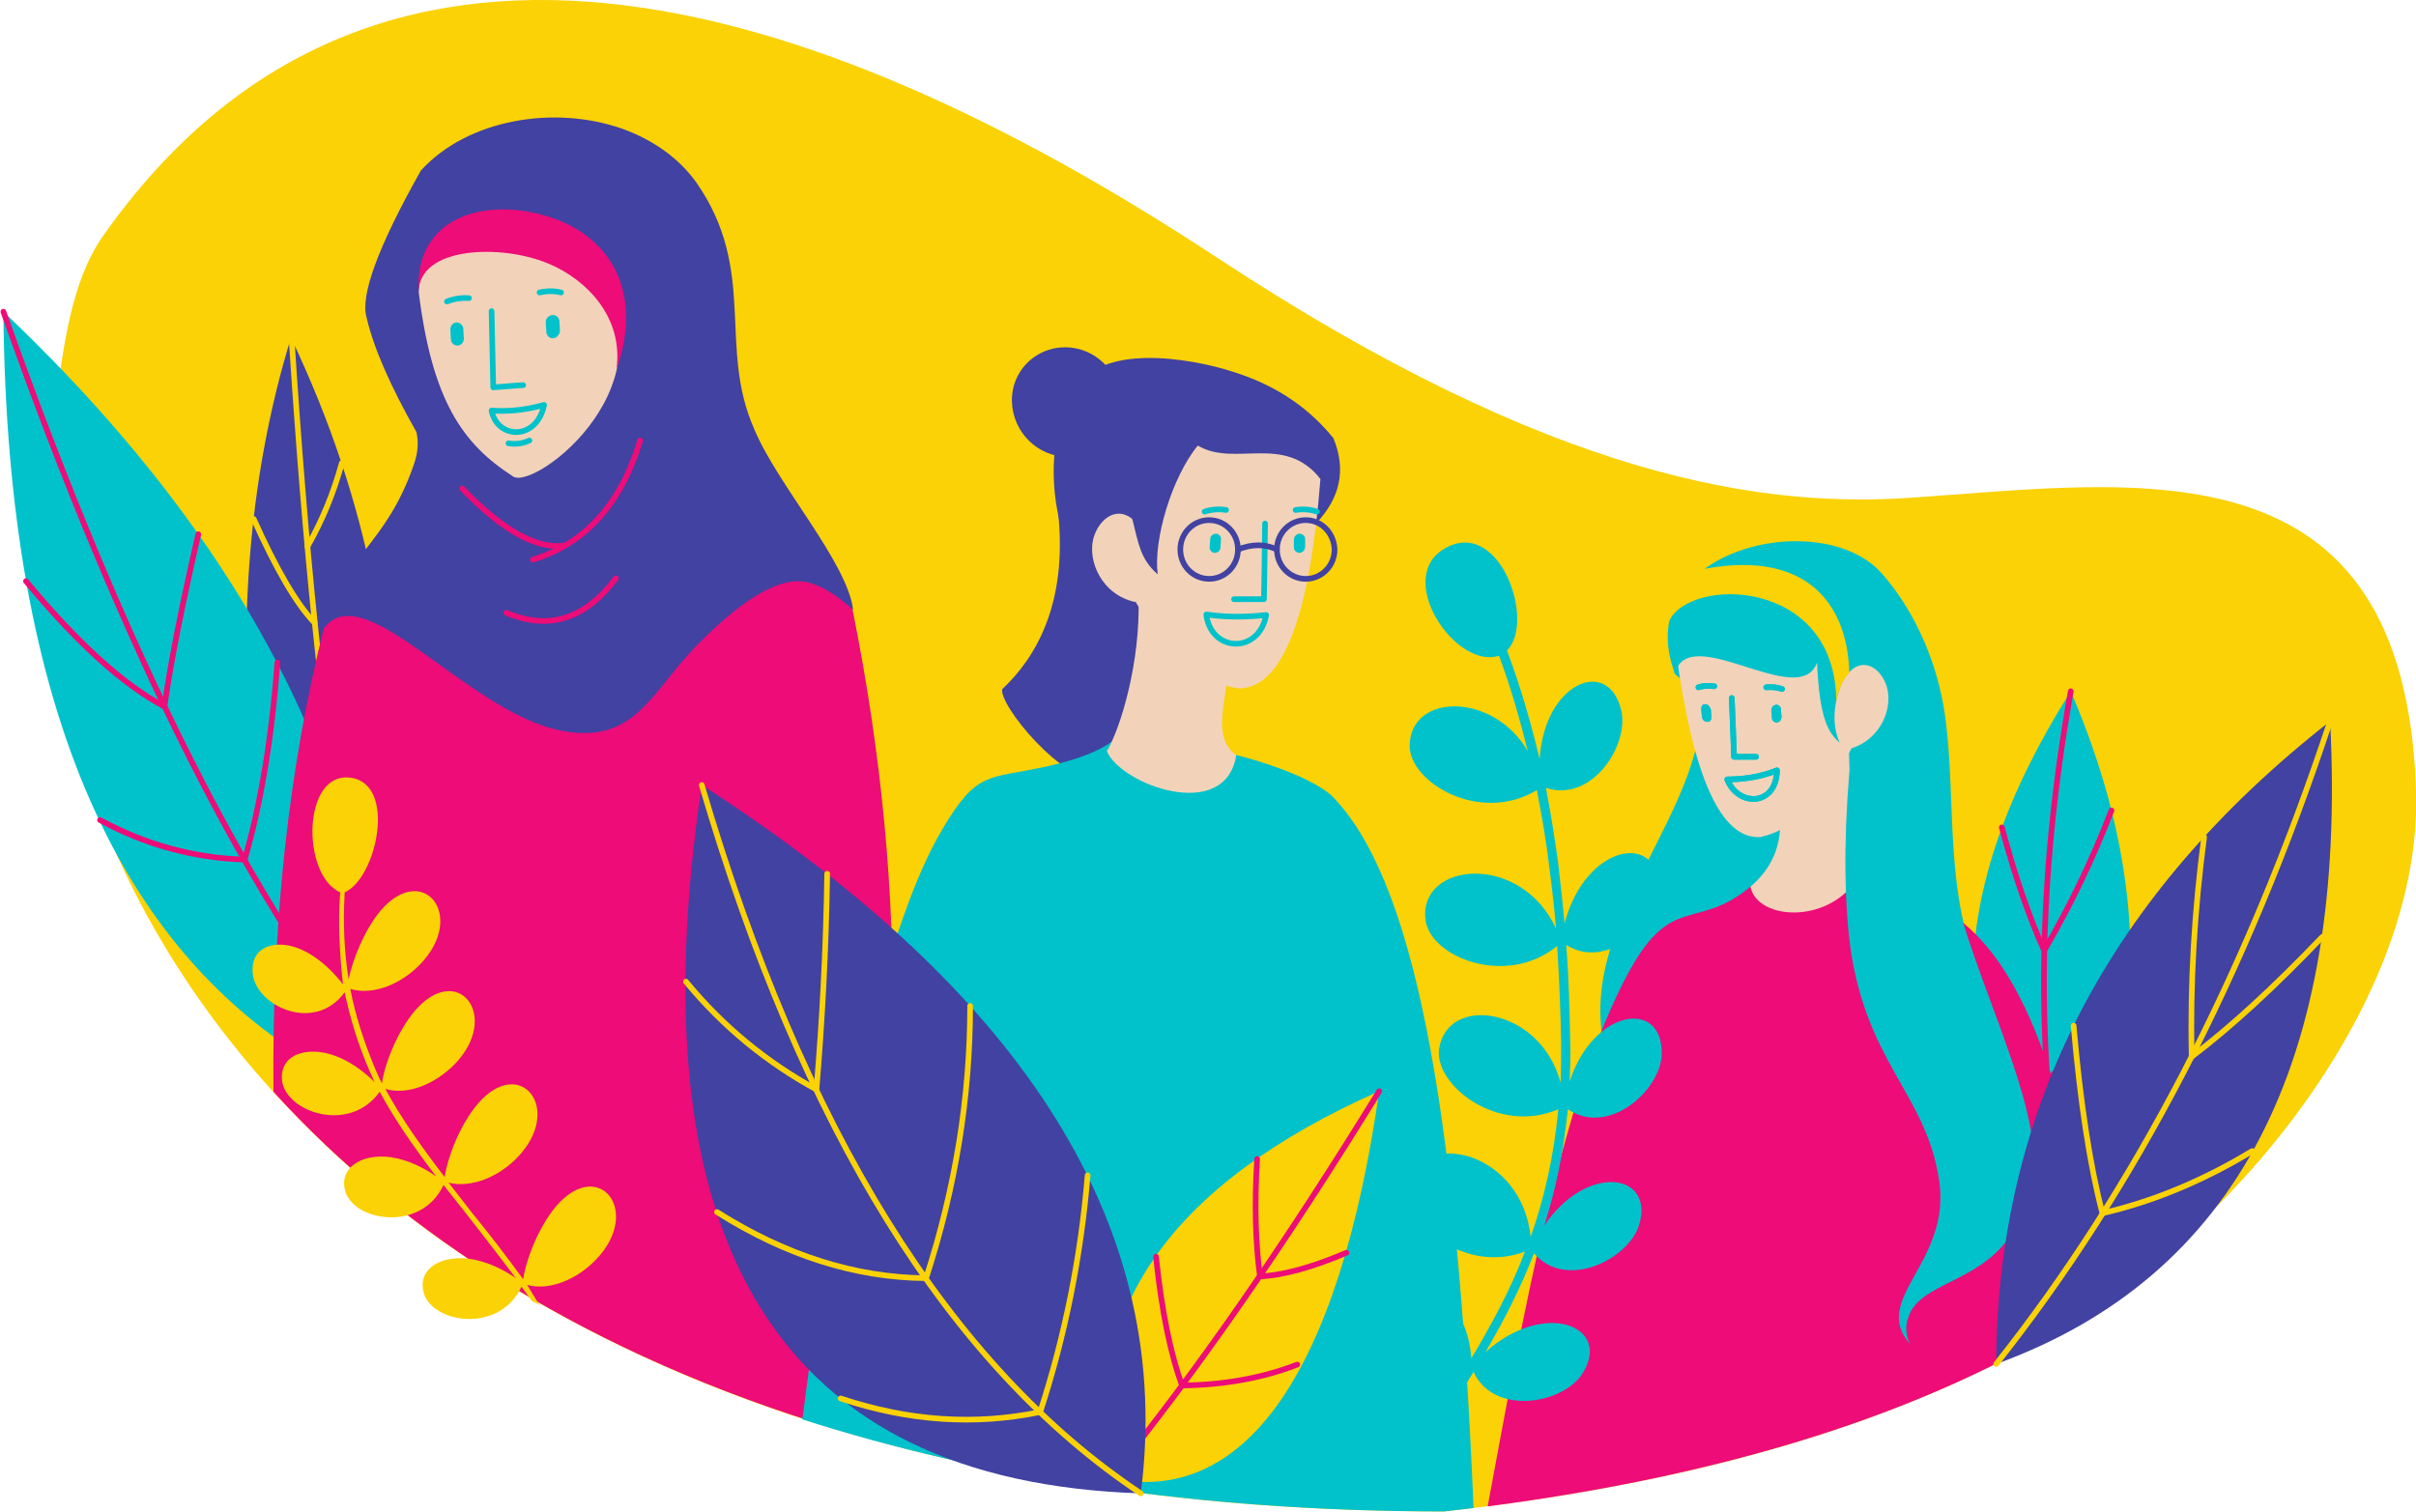 <?xml version="1.0" encoding="UTF-8"?><svg xmlns="http://www.w3.org/2000/svg" xmlns:xlink="http://www.w3.org/1999/xlink" height="267.6" preserveAspectRatio="xMidYMid meet" version="1.0" viewBox="-0.1 0.0 427.6 267.6" width="427.6" zoomAndPan="magnify"><defs><clipPath id="a"><path d="M 7 0 L 427.539 0 L 427.539 267.578 L 7 267.578 Z M 7 0"/></clipPath><clipPath id="b"><path d="M 141 131 L 261 131 L 261 267.578 L 141 267.578 Z M 141 131"/></clipPath></defs><g><g clip-path="url(#a)" id="change1_4"><path d="M 255.5 267.578 C 304.199 262.18 342.801 249.879 371.398 230.879 C 389.801 218.578 409.102 197.98 419.602 175.078 C 424.898 163.578 427.898 151.578 427.5 139.781 C 425.398 77.781 378.898 85.281 338.699 88.078 C 312.199 89.98 275.199 85.078 215.102 45.48 C 142.398 -2.32 65.398 -25.219 18.199 41.68 C 12.301 50.078 11.199 61.578 9.5 72.879 C -4.102 159.18 68.699 267.578 255.5 267.578" fill="#fad206" fill-rule="evenodd"/></g><g id="change2_1"><path d="M 45.102 143.781 C 60.801 146.781 68.602 148.281 68.602 148.281 C 70.898 118.281 65.199 88.781 51.398 59.781 C 43.699 84.879 41.602 112.879 45.102 143.781" fill="#4142a1" fill-rule="evenodd"/></g><path d="M 515 2077.988 C 538.984 1705.995 570 1402.011 608.984 1165.995" fill="none" stroke="#fad206" stroke-linecap="round" stroke-linejoin="round" stroke-miterlimit="22.926" stroke-width="10.001" transform="matrix(.1 0 0 -.1 0 267.58)"/><path d="M 448.008 1757.011 C 488.008 1667.987 523.984 1605.995 556.016 1572.987" fill="none" stroke="#fad206" stroke-linecap="round" stroke-linejoin="round" stroke-miterlimit="22.926" stroke-width="10.001" transform="matrix(.1 0 0 -.1 0 267.58)"/><path d="M 543.008 1707.987 C 570 1755.019 590 1805.019 603.984 1855.995" fill="none" stroke="#fad206" stroke-linecap="round" stroke-linejoin="round" stroke-miterlimit="22.926" stroke-width="10.001" transform="matrix(.1 0 0 -.1 0 267.58)"/><g id="change3_1"><path d="M 61 146.879 C 60.5 176.18 60.199 190.879 60.199 190.879 C 21 170.578 1.102 125.379 0.5 55.18 C 31.398 84.48 51.5 115.078 61 146.879" fill="#01c2cb" fill-rule="evenodd"/></g><path d="M 5 2124.003 C 221.016 1514.003 446.992 1067.011 681.992 782.987" fill="none" stroke="#ed0c78" stroke-linecap="round" stroke-linejoin="round" stroke-miterlimit="22.926" stroke-width="10.001" transform="matrix(.1 0 0 -.1 0 267.58)"/><path d="M 45 1647.011 C 136.016 1537.011 218.008 1462.987 290 1425.019 C 301.016 1502.987 321.016 1604.003 350 1730.019" fill="none" stroke="#ed0c78" stroke-linecap="round" stroke-linejoin="round" stroke-miterlimit="22.926" stroke-width="10.001" transform="matrix(.1 0 0 -.1 0 267.58)"/><path d="M 490 1502.987 C 480 1370.019 461.016 1254.003 431.992 1154.003 C 341.992 1157.011 256.992 1180.019 176.016 1224.003" fill="none" stroke="#ed0c78" stroke-linecap="round" stroke-linejoin="round" stroke-miterlimit="22.926" stroke-width="10.001" transform="matrix(.1 0 0 -.1 0 267.58)"/><g id="change4_1"><path d="M 148.199 253.078 C 160.199 207.48 161.102 159.078 150.801 107.98 C 139 80.879 110.699 74.48 64 101.48 C 62.102 102.578 60.199 103.781 57.199 111.281 C 51 135.98 48 163.379 48.301 193.281 C 71.199 218.48 104.199 239.879 148.199 253.078" fill="#ed0c78" fill-rule="evenodd"/></g><g id="change2_2"><path d="M 213.301 123.18 C 204.199 96.18 195.602 85.48 187.199 90.98 C 188.801 106.68 183.398 116.281 177.301 121.98 C 176.5 124.48 187.801 138.781 195.5 138.578 C 210.398 131.281 213.301 123.18 213.301 123.18" fill="#4142a1" fill-rule="evenodd"/></g><g id="change2_3"><path d="M 188.398 61.48 C 193.699 61.48 198.102 65.781 198.301 71.18 C 198.398 76.48 194.199 80.879 188.898 80.879 C 183.602 80.879 179.199 76.578 179 71.18 C 178.801 65.781 183.102 61.48 188.398 61.48" fill="#4142a1" fill-rule="evenodd"/></g><g id="change2_4"><path d="M 232.801 92.68 C 212 104.18 201.5 109.879 201.5 109.879 C 185.398 104.578 182.5 77.578 191.199 67.48 C 197 60.781 212.398 63.68 219.801 66.379 C 226.301 68.68 231.699 72.379 235.898 77.578 C 238.199 83.18 237.102 88.18 232.801 92.68" fill="#4142a1" fill-rule="evenodd"/></g><g clip-path="url(#b)" id="change3_16"><path d="M 255.5 267.578 C 257.301 267.379 259 267.18 260.699 266.98 C 257.699 194.578 249.898 154.98 235.398 140.68 C 231.301 137.281 222.5 134.578 218.699 133.68 C 218.699 133.68 211.398 132.879 196.699 131.281 C 194.398 132.98 190.602 134.48 185.199 135.68 C 174.801 137.98 172.898 136.281 166.699 146.781 C 157.102 162.98 148.801 197.781 141.898 251.281 C 173.699 261.48 211.5 267.578 255.5 267.578" fill="#01c2cb" fill-rule="evenodd"/></g><g id="change3_2"><path d="M 366.398 122.379 C 343.699 158.281 343.301 189.18 365.199 214.879 C 380.5 187.078 380.898 156.18 366.398 122.379" fill="#01c2cb" fill-rule="evenodd"/></g><path d="M 3663.984 1452.011 C 3605 1119.003 3601.016 810.019 3651.992 527.011" fill="none" stroke="#ed0c78" stroke-linecap="round" stroke-linejoin="round" stroke-miterlimit="22.926" stroke-width="10.001" transform="matrix(.1 0 0 -.1 0 267.58)"/><path d="M 3736.016 1240.995 C 3703.008 1155.019 3663.008 1072.011 3616.992 992.987 C 3590 1052.987 3565 1125.019 3541.992 1210.995" fill="none" stroke="#ed0c78" stroke-linecap="round" stroke-linejoin="round" stroke-miterlimit="22.926" stroke-width="10.001" transform="matrix(.1 0 0 -.1 0 267.58)"/><path d="M 3770 947.987 C 3716.016 867.987 3666.992 807.011 3623.008 762.987 C 3573.984 807.987 3530 865.019 3491.016 932.011" fill="none" stroke="#ed0c78" stroke-linecap="round" stroke-linejoin="round" stroke-miterlimit="22.926" stroke-width="10.001" transform="matrix(.1 0 0 -.1 0 267.58)"/><g id="change3_3"><path d="M 296.398 119.379 C 313.699 133.781 332.102 152.379 351.801 175.379 C 343.5 159.68 346.398 142.379 344.102 126.379 C 342.801 117.48 339 108.48 333.102 101.68 C 322.398 89.18 287.898 97.379 296.398 119.379" fill="#01c2cb" fill-rule="evenodd"/></g><g id="change3_4"><path d="M 320.102 146.578 C 319.199 172.48 307.398 186.48 284.801 188.68 C 276.102 163.879 304.602 142.578 300.602 120.98 C 311.301 122.078 317.801 130.68 320.102 146.578" fill="#01c2cb" fill-rule="evenodd"/></g><g id="change4_2"><path d="M 263.199 266.68 C 269 235.578 276.199 193.68 288.398 171.68 C 295.898 158.18 300.301 164.781 309.699 156.98 C 311.801 155.18 322.898 159.68 328.801 147.48 C 331.102 154.281 336 155.48 345.5 161.98 C 362.602 173.781 367.301 207.078 372.102 230.379 L 371.398 230.879 C 344.398 248.879 308.301 260.781 263.199 266.68" fill="#ed0c78" fill-rule="evenodd"/></g><g id="change5_1"><path d="M 309.699 156.98 C 313.602 153.68 315.398 149.379 314.898 144.078 C 314.898 144.078 319 139.98 327.102 131.68 C 327.301 142.379 328.199 147.578 330.602 151.078 C 327.398 163.879 311.102 163.781 309.699 156.98" fill="#f2d3b9" fill-rule="evenodd"/></g><g id="change5_2"><path d="M 317.398 105.68 C 325.898 109.48 329.301 118.379 327.602 132.48 C 322.801 141.68 317.398 146.879 311.5 148.18 C 304.5 148.68 299.5 137.578 296.5 115.078 C 300.602 107.18 307.602 104.078 317.398 105.68" fill="#f2d3b9" fill-rule="evenodd"/></g><g id="change5_3"><path d="M 324.199 127.281 C 326.5 130.781 327.602 132.48 327.602 132.48 C 332.898 130.781 335 125.18 333.801 121.48 C 332.199 116.48 325.898 114.781 324.199 127.281" fill="#f2d3b9" fill-rule="evenodd"/></g><g id="change3_5"><path d="M 318.801 102.078 C 301.102 101.578 293.602 107.379 296.301 119.379 C 298.602 109.68 318.398 125.98 321.5 117.281 C 321.898 127.18 323.5 129.781 325.5 131.48 C 324.199 128.578 324.301 125.078 325.699 121.379 C 326.102 120.379 326.699 119.48 327.398 118.781 C 327.398 112.98 324.602 107.379 318.801 102.078" fill="#01c2cb" fill-rule="evenodd"/></g><g id="change3_6"><path d="M 327.602 132.48 C 335 140.98 341.602 151.379 347.398 163.48 C 352.102 178.879 361.199 197.18 359.699 208.18 C 359.102 212.578 357.699 216.281 355.301 219.379 C 349.602 226.98 340.301 227.18 337.898 232.578 C 337 234.48 337.102 236.48 338 237.98 C 330.801 229.98 345.301 223.578 343.102 208.98 C 340.801 193.281 329.5 187.879 327.102 165.379 C 326.199 156.281 326.301 145.281 327.602 132.48" fill="#01c2cb" fill-rule="evenodd"/></g><g id="change2_5"><path d="M 412.301 127.68 C 415.398 188.078 395.801 225.98 353.199 241.48 C 353.398 196.281 373.102 158.379 412.301 127.68" fill="#4142a1" fill-rule="evenodd"/></g><path d="M 4123.008 1399.003 C 3973.984 949.003 3776.992 570.019 3531.992 260.995" fill="none" stroke="#fad206" stroke-linecap="round" stroke-linejoin="round" stroke-miterlimit="22.926" stroke-width="10.001" transform="matrix(.1 0 0 -.1 0 267.58)"/><path d="M 3900 1194.003 C 3883.008 1065.019 3875 935.019 3878.008 805.019 C 3948.008 857.987 4025 929.003 4108.984 1017.011" fill="none" stroke="#fad206" stroke-linecap="round" stroke-linejoin="round" stroke-miterlimit="22.926" stroke-width="10.001" transform="matrix(.1 0 0 -.1 0 267.58)"/><path d="M 3668.984 860.019 C 3681.016 722.987 3698.008 612.011 3720 527.987 C 3806.992 547.987 3896.016 584.003 3985 637.987" fill="none" stroke="#fad206" stroke-linecap="round" stroke-linejoin="round" stroke-miterlimit="22.926" stroke-width="10.001" transform="matrix(.1 0 0 -.1 0 267.58)"/><g id="change3_7"><path d="M 313.398 125.781 L 313.5 127.078 C 313.5 127.578 314 127.98 314.398 127.879 C 314.898 127.879 315.199 127.379 315.199 126.879 L 315.102 125.578 C 315.102 125.078 314.602 124.68 314.199 124.781 C 313.699 124.879 313.398 125.281 313.398 125.781" fill="#01c2cb" fill-rule="evenodd"/></g><path d="M 3125 1459.003 C 3135 1460.019 3143.984 1459.003 3153.008 1455.995" fill="none" stroke="#01c2cb" stroke-linecap="round" stroke-linejoin="round" stroke-miterlimit="22.926" stroke-width="10.001" transform="matrix(.1 0 0 -.1 0 267.58)"/><g id="change3_8"><path d="M 302.699 125.68 L 302.801 126.98 C 302.801 127.48 302.5 127.879 302 127.781 C 301.5 127.781 301.102 127.281 301.102 126.781 L 301 125.48 C 301 124.98 301.301 124.578 301.801 124.68 C 302.199 124.68 302.602 125.18 302.699 125.68" fill="#01c2cb" fill-rule="evenodd"/></g><path d="M 3033.008 1460.995 C 3023.008 1462.011 3013.984 1462.011 3005 1459.003" fill="none" stroke="#01c2cb" stroke-linecap="round" stroke-linejoin="round" stroke-miterlimit="22.926" stroke-width="10.001" transform="matrix(.1 0 0 -.1 0 267.58)"/><path d="M 3063.984 1440.019 C 3066.992 1370.995 3068.008 1335.995 3068.008 1335.995 C 3093.984 1335.995 3106.992 1335.995 3106.992 1335.995" fill="none" stroke="#01c2cb" stroke-linecap="round" stroke-linejoin="round" stroke-miterlimit="22.926" stroke-width="10.001" transform="matrix(.1 0 0 -.1 0 267.58)"/><path d="M 3056.016 1295.995 C 3075 1247.011 3143.008 1247.987 3143.984 1312.011 C 3111.992 1299.003 3080 1295.995 3056.016 1295.995 Z M 3056.016 1295.995" fill="none" stroke="#01c2cb" stroke-linecap="round" stroke-linejoin="round" stroke-miterlimit="22.926" stroke-width="10.001" transform="matrix(.1 0 0 -.1 0 267.58)"/><g id="change3_9"><path d="M 313.398 125.781 L 313.5 127.078 C 313.5 127.578 314 127.98 314.398 127.879 C 314.898 127.879 315.199 127.379 315.199 126.879 L 315.102 125.578 C 315.102 125.078 314.602 124.68 314.199 124.781 C 313.699 124.879 313.398 125.281 313.398 125.781" fill="#01c2cb" fill-rule="evenodd"/></g><path d="M 3125 1459.003 C 3135 1460.019 3143.984 1459.003 3153.008 1455.995" fill="none" stroke="#01c2cb" stroke-linecap="round" stroke-linejoin="round" stroke-miterlimit="22.926" stroke-width="10.001" transform="matrix(.1 0 0 -.1 0 267.58)"/><g id="change3_10"><path d="M 302.699 125.68 L 302.801 126.98 C 302.801 127.48 302.5 127.879 302 127.781 C 301.5 127.781 301.102 127.281 301.102 126.781 L 301 125.48 C 301 124.98 301.301 124.578 301.801 124.68 C 302.199 124.68 302.602 125.18 302.699 125.68" fill="#01c2cb" fill-rule="evenodd"/></g><path d="M 3033.008 1460.995 C 3023.008 1462.011 3013.984 1462.011 3005 1459.003" fill="none" stroke="#01c2cb" stroke-linecap="round" stroke-linejoin="round" stroke-miterlimit="22.926" stroke-width="10.001" transform="matrix(.1 0 0 -.1 0 267.58)"/><path d="M 3063.984 1440.019 C 3066.992 1370.995 3068.008 1335.995 3068.008 1335.995 C 3093.984 1335.995 3106.992 1335.995 3106.992 1335.995" fill="none" stroke="#01c2cb" stroke-linecap="round" stroke-linejoin="round" stroke-miterlimit="22.926" stroke-width="10.001" transform="matrix(.1 0 0 -.1 0 267.58)"/><path d="M 3056.016 1295.995 C 3075 1247.011 3143.008 1247.987 3143.984 1312.011 C 3111.992 1299.003 3080 1295.995 3056.016 1295.995 Z M 3056.016 1295.995" fill="none" stroke="#01c2cb" stroke-linecap="round" stroke-linejoin="round" stroke-miterlimit="22.926" stroke-width="10.001" transform="matrix(.1 0 0 -.1 0 267.58)"/><g id="change1_1"><path d="M 295.301 109.98 C 298.898 102.078 324.801 102.18 324.898 124.18 C 325.301 121.98 326.102 120.281 327.199 119.078 C 326.898 106.98 319.699 97.379 301.699 100.68 C 299.398 101.078 294.398 107.578 295.301 109.98" fill="#fad206" fill-rule="evenodd"/></g><g id="change1_2"><path d="M 244 193.18 C 236.801 243.48 220 266.781 196.398 261.68 C 191 232.578 206.801 209.68 244 193.18" fill="#fad206" fill-rule="evenodd"/></g><g id="change5_4"><path d="M 218.699 133.68 C 214.199 130.578 217.102 123.578 217.301 117.781 C 217.301 117.781 210.699 113.781 201.398 105.68 C 201.801 117.18 198.199 128.98 195.801 132.98 C 198.199 138.879 216.801 145.781 218.699 133.68" fill="#f2d3b9" fill-rule="evenodd"/></g><g id="change5_5"><path d="M 210.301 76.781 C 201.301 81.68 198.199 91.68 200.898 106.578 C 206.602 115.98 212.699 121.078 219.301 121.879 C 226.898 121.68 231.699 109.281 233.602 84.781 C 228.602 76.68 220.801 73.98 210.301 76.781" fill="#f2d3b9" fill-rule="evenodd"/></g><g id="change5_6"><path d="M 204.199 100.68 C 202 104.68 200.801 106.578 200.801 106.578 C 194.898 105.281 192.398 99.379 193.398 95.379 C 194.898 89.879 201.699 87.379 204.199 100.68" fill="#f2d3b9" fill-rule="evenodd"/></g><g id="change2_6"><path d="M 220.398 70.281 C 230 74.078 234.398 78.879 233.602 84.781 C 227.199 76.68 218.398 82.781 211.898 78.879 C 207.301 84.48 204 95.578 204.801 101.68 C 201.699 98.98 201.398 96.18 200.301 91.879 C 199.801 75.879 206.5 68.781 220.398 70.281" fill="#4142a1" fill-rule="evenodd"/></g><path d="M 2168.984 1772.987 C 2156.016 1775.019 2143.008 1774.003 2131.016 1770.019" fill="none" stroke="#01c2cb" stroke-linecap="round" stroke-linejoin="round" stroke-miterlimit="22.926" stroke-width="10.001" transform="matrix(.1 0 0 -.1 0 267.58)"/><path d="M 2291.992 1772.987 C 2305 1775.019 2318.008 1774.003 2330 1770.019" fill="none" stroke="#01c2cb" stroke-linecap="round" stroke-linejoin="round" stroke-miterlimit="22.926" stroke-width="10.001" transform="matrix(.1 0 0 -.1 0 267.58)"/><path d="M 2238.008 1749.003 C 2236.992 1659.003 2236.016 1615.019 2236.016 1615.019 C 2201.016 1615.019 2183.008 1615.019 2183.008 1615.019" fill="none" stroke="#01c2cb" stroke-linecap="round" stroke-linejoin="round" stroke-miterlimit="22.926" stroke-width="10.001" transform="matrix(.1 0 0 -.1 0 267.58)"/><g id="change3_11"><path d="M 215.898 96.98 C 215.898 97.48 215.398 97.879 214.898 97.879 C 214.398 97.879 213.898 97.379 214 96.781 L 214.102 95.379 C 214.102 94.879 214.602 94.48 215.102 94.48 C 215.602 94.48 216.102 94.98 216 95.578 L 215.898 96.98" fill="#01c2cb" fill-rule="evenodd"/></g><g id="change3_12"><path d="M 228.898 96.98 C 228.898 97.48 229.398 97.879 229.898 97.879 C 230.398 97.879 230.898 97.379 230.898 96.781 L 230.898 95.379 C 230.898 94.879 230.398 94.48 229.898 94.48 C 229.398 94.48 228.898 94.98 228.898 95.578 L 228.898 96.98" fill="#01c2cb" fill-rule="evenodd"/></g><path d="M 2133.984 1587.987 C 2168.008 1582.987 2203.984 1582.987 2240 1587.011 C 2226.992 1517.011 2141.992 1520.995 2133.984 1587.987 Z M 2133.984 1587.987" fill="none" stroke="#01c2cb" stroke-linecap="round" stroke-linejoin="round" stroke-miterlimit="22.926" stroke-width="10.001" transform="matrix(.1 0 0 -.1 0 267.58)"/><path d="M 2138.984 1755.019 C 2111.016 1755.019 2088.008 1732.011 2088.008 1702.987 C 2088.008 1674.003 2111.016 1650.995 2138.984 1650.995 C 2166.992 1650.995 2190 1674.003 2190 1702.987 C 2190 1732.011 2166.992 1755.019 2138.984 1755.019 Z M 2138.984 1755.019" fill="none" stroke="#4142a1" stroke-linecap="round" stroke-linejoin="round" stroke-miterlimit="22.926" stroke-width="10.001" transform="matrix(.1 0 0 -.1 0 267.58)"/><path d="M 2310 1755.019 C 2281.992 1755.019 2258.984 1732.011 2258.984 1702.987 C 2258.984 1674.003 2281.992 1650.995 2310 1650.995 C 2338.008 1650.995 2361.016 1674.003 2361.016 1702.987 C 2360 1732.011 2338.008 1755.019 2310 1755.019 Z M 2310 1755.019" fill="none" stroke="#4142a1" stroke-linecap="round" stroke-linejoin="round" stroke-miterlimit="22.926" stroke-width="10.001" transform="matrix(.1 0 0 -.1 0 267.58)"/><path d="M 2258.984 1702.987 C 2238.008 1712.987 2215 1712.987 2190 1702.987" fill="none" stroke="#4142a1" stroke-linecap="round" stroke-linejoin="round" stroke-miterlimit="22.926" stroke-width="10.001" transform="matrix(.1 0 0 -.1 0 267.58)"/><path d="M 2440 744.003 C 2273.984 474.003 2116.016 245.995 1963.984 59.003" fill="none" stroke="#ed0c78" stroke-linecap="round" stroke-linejoin="round" stroke-miterlimit="22.926" stroke-width="10.001" transform="matrix(.1 0 0 -.1 0 267.58)"/><path d="M 2223.984 624.003 C 2218.984 544.003 2221.016 475.019 2228.984 415.995 C 2268.008 417.988 2318.984 430.995 2381.992 457.988" fill="none" stroke="#ed0c78" stroke-linecap="round" stroke-linejoin="round" stroke-miterlimit="22.926" stroke-width="10.001" transform="matrix(.1 0 0 -.1 0 267.58)"/><path d="M 2045 450.995 C 2055 354.003 2071.016 277.988 2091.016 222.988 C 2165 224.003 2233.008 235.995 2295 260.019" fill="none" stroke="#ed0c78" stroke-linecap="round" stroke-linejoin="round" stroke-miterlimit="22.926" stroke-width="10.001" transform="matrix(.1 0 0 -.1 0 267.58)"/><g id="change2_7"><path d="M 124.102 138.98 C 112 220.48 137.898 262.281 201.801 264.379 C 207.801 217.98 181.898 176.18 124.102 138.98" fill="#4142a1" fill-rule="evenodd"/></g><path d="M 1241.016 1285.995 C 1420 675.995 1678.984 257.988 2018.008 32.011" fill="none" stroke="#fad206" stroke-linecap="round" stroke-linejoin="round" stroke-miterlimit="22.926" stroke-width="10.001" transform="matrix(.1 0 0 -.1 0 267.58)"/><path d="M 1463.008 1129.003 C 1461.016 992.987 1453.984 865.995 1443.984 747.011 C 1356.016 795.019 1278.984 857.987 1213.008 937.987" fill="none" stroke="#fad206" stroke-linecap="round" stroke-linejoin="round" stroke-miterlimit="22.926" stroke-width="10.001" transform="matrix(.1 0 0 -.1 0 267.58)"/><path d="M 1716.016 895.019 C 1716.016 734.003 1690 572.987 1638.008 412.988 C 1513.008 414.003 1390 452.988 1268.008 530.019" fill="none" stroke="#fad206" stroke-linecap="round" stroke-linejoin="round" stroke-miterlimit="22.926" stroke-width="10.001" transform="matrix(.1 0 0 -.1 0 267.58)"/><path d="M 1923.984 595.019 C 1911.992 450.995 1883.984 310.995 1840 175.995 C 1723.984 152.011 1606.992 160.019 1486.992 200.019" fill="none" stroke="#fad206" stroke-linecap="round" stroke-linejoin="round" stroke-miterlimit="22.926" stroke-width="10.001" transform="matrix(.1 0 0 -.1 0 267.58)"/><g id="change2_8"><path d="M 150.898 107.98 C 150.898 107.98 147.398 104.578 143.801 103.379 C 139 101.48 132.102 105.18 123.102 114.379 C 115.102 122.578 112.199 132.078 98.898 129.281 C 82.5 125.879 64.199 101.68 57.199 111.281 C 60.602 98.281 68.301 96.578 73.199 82.078 C 73.898 80.078 74 78.18 73.602 76.48 C 68.898 68.18 66 61.48 64.801 56.281 C 63.602 52.379 66.801 43.68 74.398 30.18 C 82.699 21.078 98 18.578 110 22.781 C 115.301 24.68 120 27.879 123.199 32.379 C 134 47.98 126.898 61.379 133.398 75.98 C 137.398 85.68 149.898 99.578 150.898 107.98" fill="#4142a1" fill-rule="evenodd"/></g><g id="change5_7"><path d="M 90.602 84.281 C 81.801 78.578 76.398 70.98 74 51.68 C 74.398 38.078 95.602 37.18 103.898 46.98 C 121 67.078 94.199 87.281 90.602 84.281" fill="#f2d3b9" fill-rule="evenodd"/></g><g id="change4_3"><path d="M 109 65.379 C 110.301 56.18 103.699 49.48 97 46.68 C 88.699 43.18 74.102 43.578 74 51.68 C 73.301 39.68 83.398 35.68 93.398 37.48 C 107.5 39.98 114.102 51.18 109 65.379" fill="#ed0c78" fill-rule="evenodd"/></g><g id="change3_13"><path d="M 96.5 57.18 L 96.602 58.879 C 96.699 59.48 97.199 59.98 97.898 59.879 C 98.5 59.781 99 59.18 99 58.48 L 98.898 56.781 C 98.801 56.18 98.301 55.68 97.602 55.781 C 96.898 55.879 96.398 56.48 96.5 57.18" fill="#01c2cb" fill-rule="evenodd"/></g><path d="M 953.984 2157.988 C 966.992 2160.995 980 2160.995 991.992 2157.988" fill="none" stroke="#01c2cb" stroke-linecap="round" stroke-linejoin="round" stroke-miterlimit="22.926" stroke-width="10.001" transform="matrix(.1 0 0 -.1 0 267.58)"/><g id="change3_14"><path d="M 81.898 58.281 L 82 59.98 C 82 60.578 81.5 61.18 80.898 61.18 C 80.199 61.18 79.699 60.68 79.699 59.98 L 79.602 58.281 C 79.602 57.68 80.102 57.078 80.699 57.078 C 81.301 57.078 81.898 57.578 81.898 58.281" fill="#01c2cb" fill-rule="evenodd"/></g><path d="M 828.984 2147.988 C 816.016 2149.003 803.008 2147.011 790 2142.011" fill="none" stroke="#01c2cb" stroke-linecap="round" stroke-linejoin="round" stroke-miterlimit="22.926" stroke-width="10.001" transform="matrix(.1 0 0 -.1 0 267.58)"/><path d="M 868.984 2125.019 C 871.016 2035.019 871.992 1990.019 871.992 1990.019 C 908.008 1992.987 925 1994.003 925 1994.003" fill="none" stroke="#01c2cb" stroke-linecap="round" stroke-linejoin="round" stroke-miterlimit="22.926" stroke-width="10.001" transform="matrix(.1 0 0 -.1 0 267.58)"/><path d="M 868.984 1949.003 C 878.984 1897.987 948.984 1895.019 961.992 1959.003 C 926.992 1949.003 893.984 1947.011 868.984 1949.003 Z M 868.984 1949.003" fill="none" stroke="#01c2cb" stroke-linecap="round" stroke-linejoin="round" stroke-miterlimit="22.926" stroke-width="10.001" transform="matrix(.1 0 0 -.1 0 267.58)"/><path d="M 898.984 1890.995 C 911.016 1889.003 923.008 1890.019 936.016 1895.995" fill="none" stroke="#01c2cb" stroke-linecap="round" stroke-linejoin="round" stroke-miterlimit="22.926" stroke-width="10.001" transform="matrix(.1 0 0 -.1 0 267.58)"/><path d="M 1131.992 1895.995 C 1098.008 1782.987 1033.984 1712.987 941.992 1685.019" fill="none" stroke="#ed0c78" stroke-linecap="round" stroke-linejoin="round" stroke-miterlimit="22.926" stroke-width="10.001" transform="matrix(.1 0 0 -.1 0 267.58)"/><path d="M 816.992 1810.995 C 888.008 1737.011 948.984 1702.987 998.008 1710.019" fill="none" stroke="#ed0c78" stroke-linecap="round" stroke-linejoin="round" stroke-miterlimit="22.926" stroke-width="10.001" transform="matrix(.1 0 0 -.1 0 267.58)"/><path d="M 895 1590.995 C 971.016 1559.003 1035 1580.019 1088.984 1652.011" fill="none" stroke="#ed0c78" stroke-linecap="round" stroke-linejoin="round" stroke-miterlimit="22.926" stroke-width="10.001" transform="matrix(.1 0 0 -.1 0 267.58)"/><g id="change1_3"><path d="M 60.102 158.078 L 60.102 157.98 C 53.199 154.879 53.398 136.578 61.898 137.68 C 70.199 138.68 66.602 155.48 60.898 157.98 C 60.898 158.078 60.898 158.078 60.898 158.18 C 60.602 163.379 60.801 168.379 61.602 173.379 C 62.301 169.879 64.398 164.68 67.199 161.281 C 74.801 152.379 82.602 162.18 74.199 170.781 C 70.898 174.18 66 176.281 61.898 175.078 C 62.801 179.781 64.301 184.379 66.199 188.98 C 66.602 189.879 67 190.879 67.5 191.781 C 68 188.281 70.199 182.68 73.301 178.98 C 80.898 170.078 88.699 179.879 80.301 188.48 C 77 191.781 72.199 193.98 68.102 192.781 C 70.898 197.98 74.602 203.18 78.602 208.379 C 79.102 204.879 81.301 199.18 84.398 195.48 C 92 186.578 99.801 196.379 91.398 204.98 C 88.199 208.281 83.398 210.379 79.301 209.379 C 80.699 211.18 82.102 212.98 83.5 214.781 C 86.602 218.578 89.602 222.48 92.5 226.48 C 93 222.98 95.199 217.281 98.301 213.578 C 105.898 204.68 113.699 214.48 105.301 223.078 C 102.102 226.379 97.301 228.578 93.199 227.48 L 95.398 231.078 C 95.398 230.98 94 230.281 94 230.281 C 93.398 229.48 92.801 228.578 92.199 227.781 C 88.301 236.18 76.398 234.281 74.898 228.879 C 73.898 225.281 76.801 223.281 79.699 222.879 C 83.301 222.281 87.602 223.781 91.199 226.281 C 88.5 222.68 85.699 219.078 82.898 215.48 C 81.398 213.578 79.898 211.68 78.398 209.781 C 74.5 218.18 62.602 216.281 61 210.879 C 60 207.281 62.898 205.281 65.801 204.879 C 69.301 204.281 73.602 205.781 77.102 208.281 C 73.301 203.281 69.801 198.281 67.102 193.281 C 61.699 200.879 50.301 196.781 49.801 191.18 C 49.5 187.379 52.699 186.078 55.602 186.18 C 59.199 186.281 63.102 188.48 66.199 191.578 C 65.898 190.879 65.602 190.281 65.301 189.578 C 63.301 184.98 61.898 180.379 60.898 175.68 C 55.5 183.078 44.898 177.98 44.602 172.078 C 44.398 168.078 47.5 166.98 50.301 167.281 C 53.898 167.68 57.801 170.578 60.602 174.281 C 60 168.68 59.699 163.379 60.102 158.078" fill="#fad206" fill-rule="evenodd"/></g><g id="change3_15"><path d="M 266.699 115.379 C 266.699 115.281 266.602 115.18 266.602 115.18 C 271.699 110.18 265.5 91.98 256 96.879 C 246.199 101.879 257.5 118.68 265.199 116.078 C 267.301 121.68 268.898 127.379 270.301 132.98 C 264.199 122.48 249.5 122.68 249.398 131.98 C 249.301 138.48 261.801 145.98 271.898 139.879 C 272.801 144.48 273.602 149.078 274.102 153.48 C 274.602 157.281 275 160.879 275.301 164.379 C 269 150.781 250.898 152.578 252.199 162.879 C 253 169.379 266.398 174.879 275.5 167.48 C 275.898 173.781 276.102 179.48 276.199 184.379 C 276.199 186.879 276.199 189.379 276.102 191.68 C 272.602 178.379 256.102 175.879 254.602 185.68 C 253.699 192.078 265 200.98 275.699 196.379 C 274.898 204.98 273.102 212.48 270.801 218.98 C 269.301 203.781 251.301 199.578 249.301 209.879 C 248.102 216.281 258.898 225.68 269.801 221.578 C 267.102 228.68 263.699 234.781 260.301 240.48 C 259.301 224.68 240.801 220.281 238.801 230.68 C 237.602 236.98 248.301 246.281 259.102 242.48 C 258.398 243.68 257.602 244.879 256.898 245.98 C 254.102 250.48 251.5 254.781 249.301 259.18 C 249.898 259.078 250.602 259.078 251.199 258.98 C 253.301 254.98 255.699 250.98 258.301 246.781 C 259.102 245.48 259.898 244.18 260.699 242.879 C 264.301 250.68 276.398 248.578 279.898 243.281 C 285.398 234.879 273.398 229.879 262.801 239.379 C 265.898 234.078 268.898 228.379 271.398 221.879 C 277 228.48 288.102 222.98 290 216.879 C 292.801 207.578 280.699 205.879 273.199 216.98 C 275.199 210.879 276.602 204.078 277.398 196.379 C 284.602 201.281 293.898 192.98 294 186.578 C 294.199 176.781 281.898 178.578 277.699 191.48 C 277.801 189.18 277.898 186.68 277.801 184.18 C 277.699 179.281 277.602 173.578 277.102 167.281 C 284.301 171.879 293.301 163.578 293.398 157.281 C 293.602 147.18 280.5 149.379 276.801 163.48 C 276.5 160.078 276.102 156.578 275.699 152.98 C 275.102 148.578 274.398 144.078 273.5 139.48 C 281.699 142.18 288.398 131.781 286.801 125.578 C 284.398 116.18 273.199 120.98 272.398 134.379 C 270.898 128.18 269.102 121.781 266.699 115.379" fill="#01c2cb" fill-rule="evenodd"/></g></g></svg>